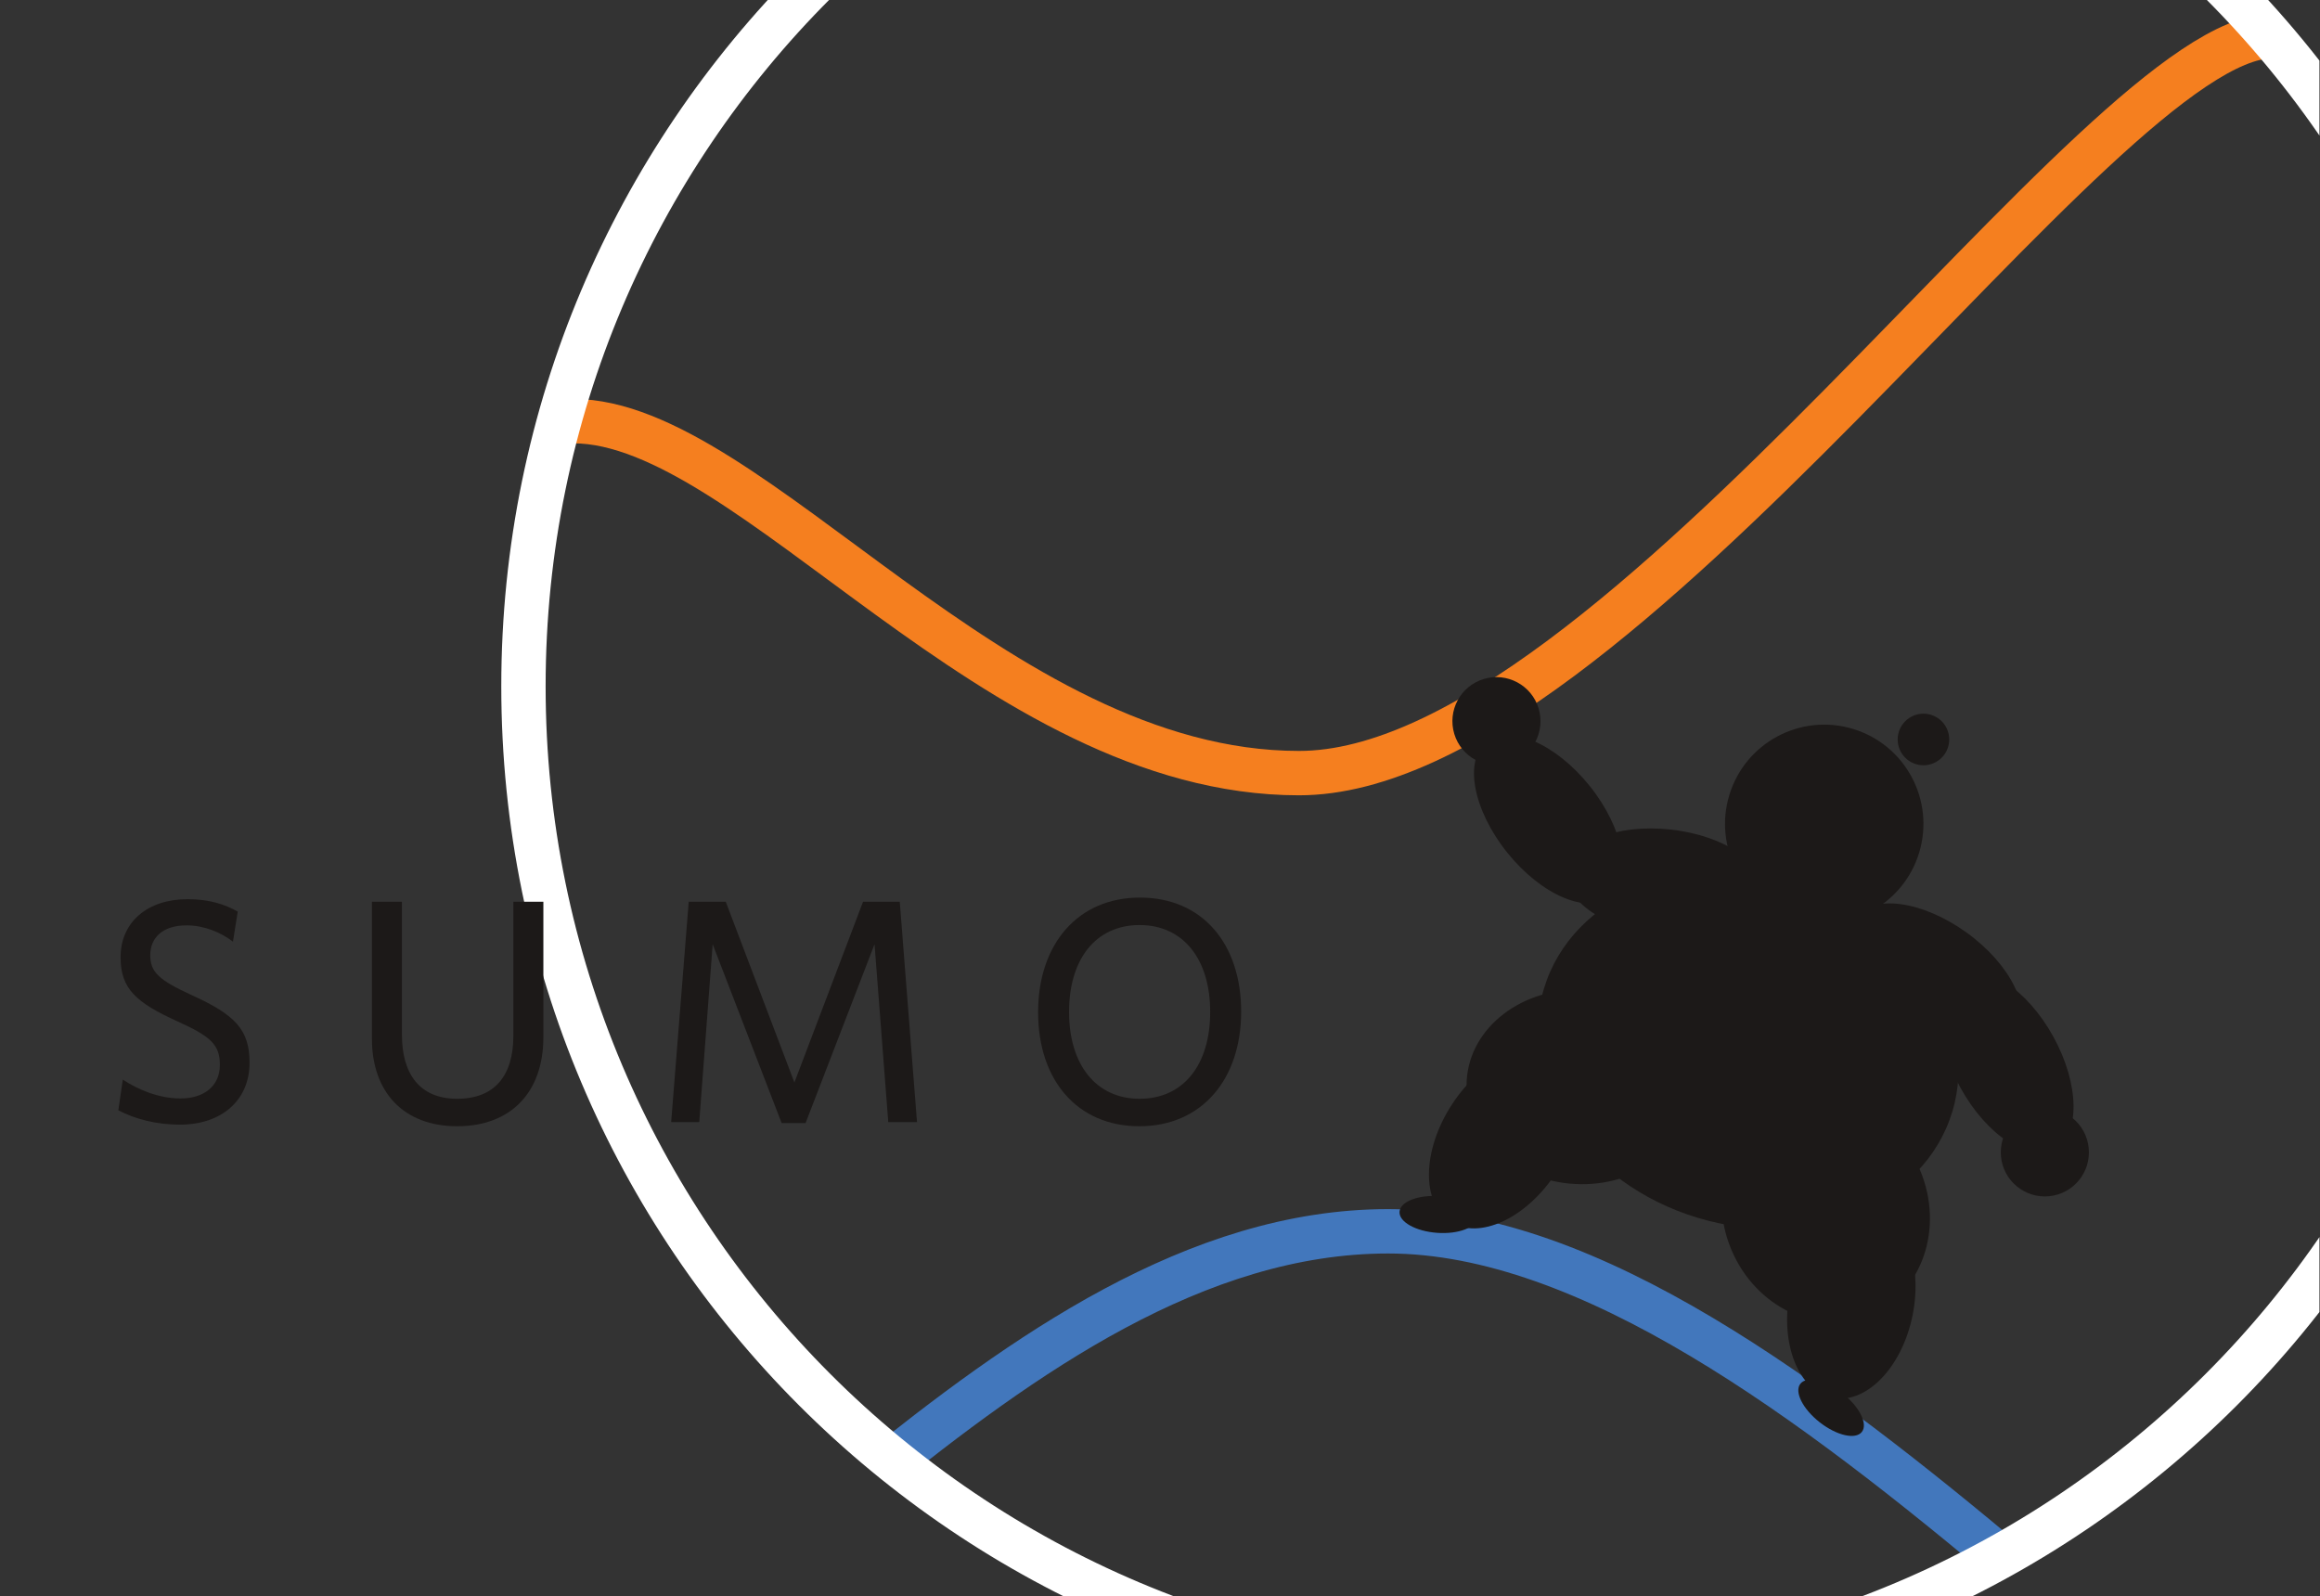 <?xml version="1.0" encoding="UTF-8" standalone="no"?>
<!DOCTYPE svg PUBLIC "-//W3C//DTD SVG 1.1//EN" "http://www.w3.org/Graphics/SVG/1.1/DTD/svg11.dtd">
<svg width="100%" height="100%" viewBox="0 0 4359 2999" version="1.1" xmlns="http://www.w3.org/2000/svg" xmlns:xlink="http://www.w3.org/1999/xlink" xml:space="preserve" xmlns:serif="http://www.serif.com/" style="fill-rule:evenodd;clip-rule:evenodd;stroke-miterlimit:10;">
    <rect x="0" y="0" width="4359" height="2999" fill="#333333" stroke="none"/>
    <g id="Artboard1" transform="matrix(1.162,0,0,0.719,-20.077,0)">
        <rect x="17.275" y="0" width="3750.38" height="4171.21" style="fill:none;"/>
        <clipPath id="_clip1">
            <rect x="17.275" y="0" width="3750.38" height="4171.21"/>
        </clipPath>
        <g clip-path="url(#_clip1)">
            <g id="Layer-1" serif:id="Layer 1" transform="matrix(3.585,0,0,5.796,848.81,-272.489)">
                <g transform="matrix(1.01,0,0,1.01,-0.156,-103.738)">
                    <clipPath id="_clip2">
                        <path d="M4.146,451.545C4.146,699.269 204.967,900.089 452.691,900.089C700.416,900.089 901.236,699.269 901.236,451.545C901.236,203.821 700.416,3 452.691,3C204.967,3 4.146,203.821 4.146,451.545Z" clip-rule="nonzero"/>
                    </clipPath>
                    <g clip-path="url(#_clip2)">
                        <g transform="matrix(0.922,-0.387,-0.387,-0.922,622.1,725.055)">
                            <path d="M-19.682,-3.963C-44.937,-3.963 -65.408,18.805 -65.408,46.892C-65.408,74.978 -44.937,97.747 -19.682,97.747C5.571,97.748 26.043,74.979 26.043,46.892C26.043,18.805 5.572,-3.963 -19.682,-3.963" style="fill:rgb(28,25,24);fill-rule:nonzero;"/>
                        </g>
                        <g transform="matrix(-0.054,0.999,0.999,0.054,481.656,584.045)">
                            <path d="M50.67,-53.506C74.627,-53.506 94.047,-30.787 94.046,-2.762C94.046,25.263 74.626,47.983 50.67,47.983C26.713,47.983 7.293,25.264 7.294,-2.762C7.293,-30.787 26.713,-53.506 50.67,-53.506" style="fill:rgb(28,25,24);fill-rule:nonzero;"/>
                        </g>
                        <g transform="matrix(1,0,0,1,-19.421,780.261)">
                            <path d="M0,139.476C100.462,139.476 238.403,-81.298 409.81,-81.298C589.501,-81.353 810.981,220.829 907.299,220.829" style="fill:none;fill-rule:nonzero;stroke:rgb(66,119,188);stroke-width:19.81px;"/>
                        </g>
                        <g transform="matrix(1,0,0,1,26.555,322.602)">
                            <path d="M0,14.673C79.436,14.673 188.507,171.808 324.04,171.808C466.123,171.848 682.305,-157.175 758.463,-157.175" style="fill:none;fill-rule:nonzero;stroke:rgb(245,127,31);stroke-width:19.81px;"/>
                        </g>
                        <g transform="matrix(0.289,-0.957,-0.957,-0.289,635.82,469.806)">
                            <path d="M-11.022,-8.183C-17.381,-8.183 -22.537,-3.028 -22.536,3.331C-22.536,9.691 -17.381,14.846 -11.022,14.845C-4.662,14.846 0.493,9.69 0.492,3.331C0.492,-3.028 -4.663,-8.184 -11.022,-8.183" style="fill:rgb(28,25,24);fill-rule:nonzero;"/>
                        </g>
                        <g transform="matrix(0.289,-0.957,-0.957,-0.289,603.894,538.737)">
                            <path d="M-91.185,-67.7C-134.394,-67.7 -169.42,-25.052 -169.42,27.558C-169.42,80.167 -134.393,122.816 -91.185,122.816C-47.976,122.816 -12.95,80.168 -12.95,27.558C-12.95,-25.052 -47.976,-67.7 -91.185,-67.7" style="fill:rgb(28,25,24);fill-rule:nonzero;"/>
                        </g>
                        <g transform="matrix(0.289,-0.957,-0.957,-0.289,609.662,480.183)">
                            <path d="M-42.416,-31.492C-66.889,-31.492 -86.727,-11.653 -86.727,12.819C-86.727,37.292 -66.889,57.13 -42.416,57.13C-17.944,57.131 1.895,37.292 1.895,12.819C1.896,-11.653 -17.943,-31.492 -42.416,-31.492" style="fill:rgb(28,25,24);fill-rule:nonzero;"/>
                        </g>
                        <g transform="matrix(-0.11,0.994,0.994,0.11,523.704,499.986)">
                            <path d="M43.938,-49.059C30.871,-49.059 20.279,-29.268 20.279,-4.854C20.279,19.56 30.871,39.35 43.938,39.35C57.004,39.35 67.596,19.559 67.596,-4.855C67.596,-29.269 57.004,-49.059 43.938,-49.059" style="fill:rgb(28,25,24);fill-rule:nonzero;"/>
                        </g>
                        <g transform="matrix(-0.781,0.625,0.625,0.781,505.122,524.676)">
                            <path d="M27.634,-78.708C14.567,-78.708 3.975,-58.917 3.974,-34.503C3.974,-10.09 14.567,9.702 27.634,9.702C40.699,9.702 51.292,-10.089 51.293,-34.503C51.292,-58.917 40.7,-78.708 27.634,-78.708" style="fill:rgb(28,25,24);fill-rule:nonzero;"/>
                        </g>
                        <g transform="matrix(-0.876,0.483,0.483,0.876,704.108,647.095)">
                            <path d="M21.339,-82.918C34.405,-82.919 44.997,-63.127 44.997,-38.713C44.998,-14.3 34.405,5.491 21.339,5.491C8.272,5.492 -2.32,-14.3 -2.32,-38.714C-2.32,-63.127 8.272,-82.918 21.339,-82.918" style="fill:rgb(28,25,24);fill-rule:nonzero;"/>
                        </g>
                        <g transform="matrix(-0.585,0.811,0.811,0.585,676.815,570.836)">
                            <path d="M35.849,-70.07C48.915,-70.07 59.507,-50.278 59.508,-25.865C59.507,-1.451 48.915,18.34 35.849,18.34C22.782,18.341 12.19,-1.451 12.19,-25.865C12.19,-50.278 22.783,-70.07 35.849,-70.07" style="fill:rgb(28,25,24);fill-rule:nonzero;"/>
                        </g>
                        <g transform="matrix(0.289,0.957,0.957,-0.289,427.875,454.844)">
                            <path d="M18.836,-13.985C29.704,-13.984 38.514,-5.174 38.514,5.693C38.513,16.561 29.703,25.371 18.836,25.37C7.969,25.37 -0.842,16.56 -0.842,5.693C-0.841,-5.174 7.969,-13.985 18.836,-13.985" style="fill:rgb(28,25,24);fill-rule:nonzero;"/>
                        </g>
                        <g transform="matrix(-0.995,0.1,0.1,0.995,687.576,682.995)">
                            <path d="M1.969,-39.257C-8.898,-39.256 -17.708,-30.447 -17.709,-19.579C-17.708,-8.712 -8.899,0.098 1.969,0.099C12.836,0.098 21.647,-8.712 21.647,-19.579C21.646,-30.446 12.836,-39.257 1.969,-39.257" style="fill:rgb(28,25,24);fill-rule:nonzero;"/>
                        </g>
                        <g transform="matrix(0.839,0.544,0.544,-0.839,401.768,675.632)">
                            <path d="M24.058,-7.12C39.417,-7.119 51.869,12.671 51.869,37.085C51.87,61.499 39.418,81.289 24.058,81.29C8.698,81.289 -3.754,61.499 -3.754,37.085C-3.755,12.671 8.698,-7.12 24.058,-7.12" style="fill:rgb(28,25,24);fill-rule:nonzero;"/>
                        </g>
                        <g transform="matrix(0.071,-0.997,-0.997,-0.071,415.333,674.207)">
                            <path d="M-17.39,-16.197C-21.927,-16.197 -25.606,-8.392 -25.606,1.236C-25.606,10.865 -21.927,18.67 -17.39,18.67C-12.852,18.67 -9.174,10.865 -9.174,1.236C-9.173,-8.392 -12.852,-16.198 -17.39,-16.197" style="fill:rgb(28,25,24);fill-rule:nonzero;"/>
                        </g>
                        <g transform="matrix(0.98,0.198,0.198,-0.98,580.429,770.778)">
                            <path d="M8.58,-0.859C-6.84,-0.86 -19.34,18.507 -19.341,42.396C-19.34,66.285 -6.84,85.651 8.579,85.651C24,85.651 36.499,66.285 36.5,42.396C36.5,18.506 23.999,-0.859 8.58,-0.859" style="fill:rgb(28,25,24);fill-rule:nonzero;"/>
                        </g>
                        <g transform="matrix(-0.616,0.788,0.788,0.616,605.132,773.571)">
                            <path d="M13.733,-28.174C18.27,-28.174 21.949,-20.369 21.949,-10.74C21.949,-1.112 18.271,6.693 13.733,6.694C9.195,6.693 5.516,-1.112 5.517,-10.74C5.516,-20.369 9.196,-28.174 13.733,-28.174" style="fill:rgb(28,25,24);fill-rule:nonzero;"/>
                        </g>
                    </g>
                </g>
                <g transform="matrix(0,-1,-1,0,452.691,-92.064)">
                    <path d="M-448.545,-448.545C-696.269,-448.545 -897.09,-247.725 -897.09,0C-897.09,247.724 -696.269,448.545 -448.545,448.545C-200.821,448.545 0,247.724 0,0C0,-247.725 -200.821,-448.545 -448.545,-448.545Z" style="fill:none;fill-rule:nonzero;stroke:white;stroke-width:20px;"/>
                </g>
                <g transform="matrix(1,0,0,1,-883.265,32.832)">
                    <g transform="matrix(144,0,0,144,697.06,520.137)">
                        <path d="M0.464,-0.186C0.464,-0.29 0.418,-0.336 0.284,-0.397C0.179,-0.445 0.153,-0.47 0.153,-0.523C0.153,-0.574 0.188,-0.616 0.267,-0.616C0.322,-0.616 0.374,-0.594 0.412,-0.565L0.427,-0.659C0.387,-0.682 0.337,-0.698 0.27,-0.698C0.145,-0.698 0.06,-0.627 0.06,-0.516C0.06,-0.417 0.109,-0.374 0.239,-0.315C0.343,-0.268 0.371,-0.242 0.371,-0.179C0.371,-0.112 0.32,-0.074 0.248,-0.074C0.179,-0.074 0.114,-0.102 0.067,-0.133L0.053,-0.037C0.104,-0.01 0.171,0.008 0.246,0.008C0.375,0.008 0.464,-0.067 0.464,-0.186Z" style="fill:rgb(28,25,24);fill-rule:nonzero;"/>
                    </g>
                    <g transform="matrix(144,0,0,144,808.122,520.137)">
                        <path d="M0.613,-0.266L0.613,-0.69L0.519,-0.69L0.519,-0.27C0.519,-0.145 0.46,-0.073 0.343,-0.073C0.224,-0.073 0.17,-0.153 0.17,-0.273L0.17,-0.69L0.076,-0.69L0.076,-0.261C0.076,-0.093 0.176,0.013 0.343,0.013C0.51,0.013 0.613,-0.092 0.613,-0.266Z" style="fill:rgb(28,25,24);fill-rule:nonzero;"/>
                    </g>
                    <g transform="matrix(144,0,0,144,944.671,520.137)">
                        <path d="M0.835,-0L0.781,-0.69L0.666,-0.69L0.451,-0.124L0.236,-0.69L0.12,-0.69L0.065,-0L0.153,-0L0.195,-0.557L0.411,0.003L0.486,0.003L0.702,-0.557L0.745,-0L0.835,-0Z" style="fill:rgb(28,25,24);fill-rule:nonzero;"/>
                    </g>
                    <g transform="matrix(144,0,0,144,1111.61,520.137)">
                        <path d="M0.691,-0.346C0.691,-0.559 0.569,-0.703 0.374,-0.703C0.18,-0.703 0.055,-0.558 0.055,-0.344C0.055,-0.131 0.178,0.013 0.372,0.013C0.567,0.013 0.691,-0.133 0.691,-0.346ZM0.594,-0.345C0.594,-0.179 0.51,-0.073 0.373,-0.073C0.237,-0.073 0.152,-0.179 0.152,-0.345C0.152,-0.511 0.236,-0.617 0.373,-0.617C0.509,-0.617 0.594,-0.511 0.594,-0.345Z" style="fill:rgb(28,25,24);fill-rule:nonzero;"/>
                    </g>
                </g>
            </g>
        </g>
    </g>
</svg>
